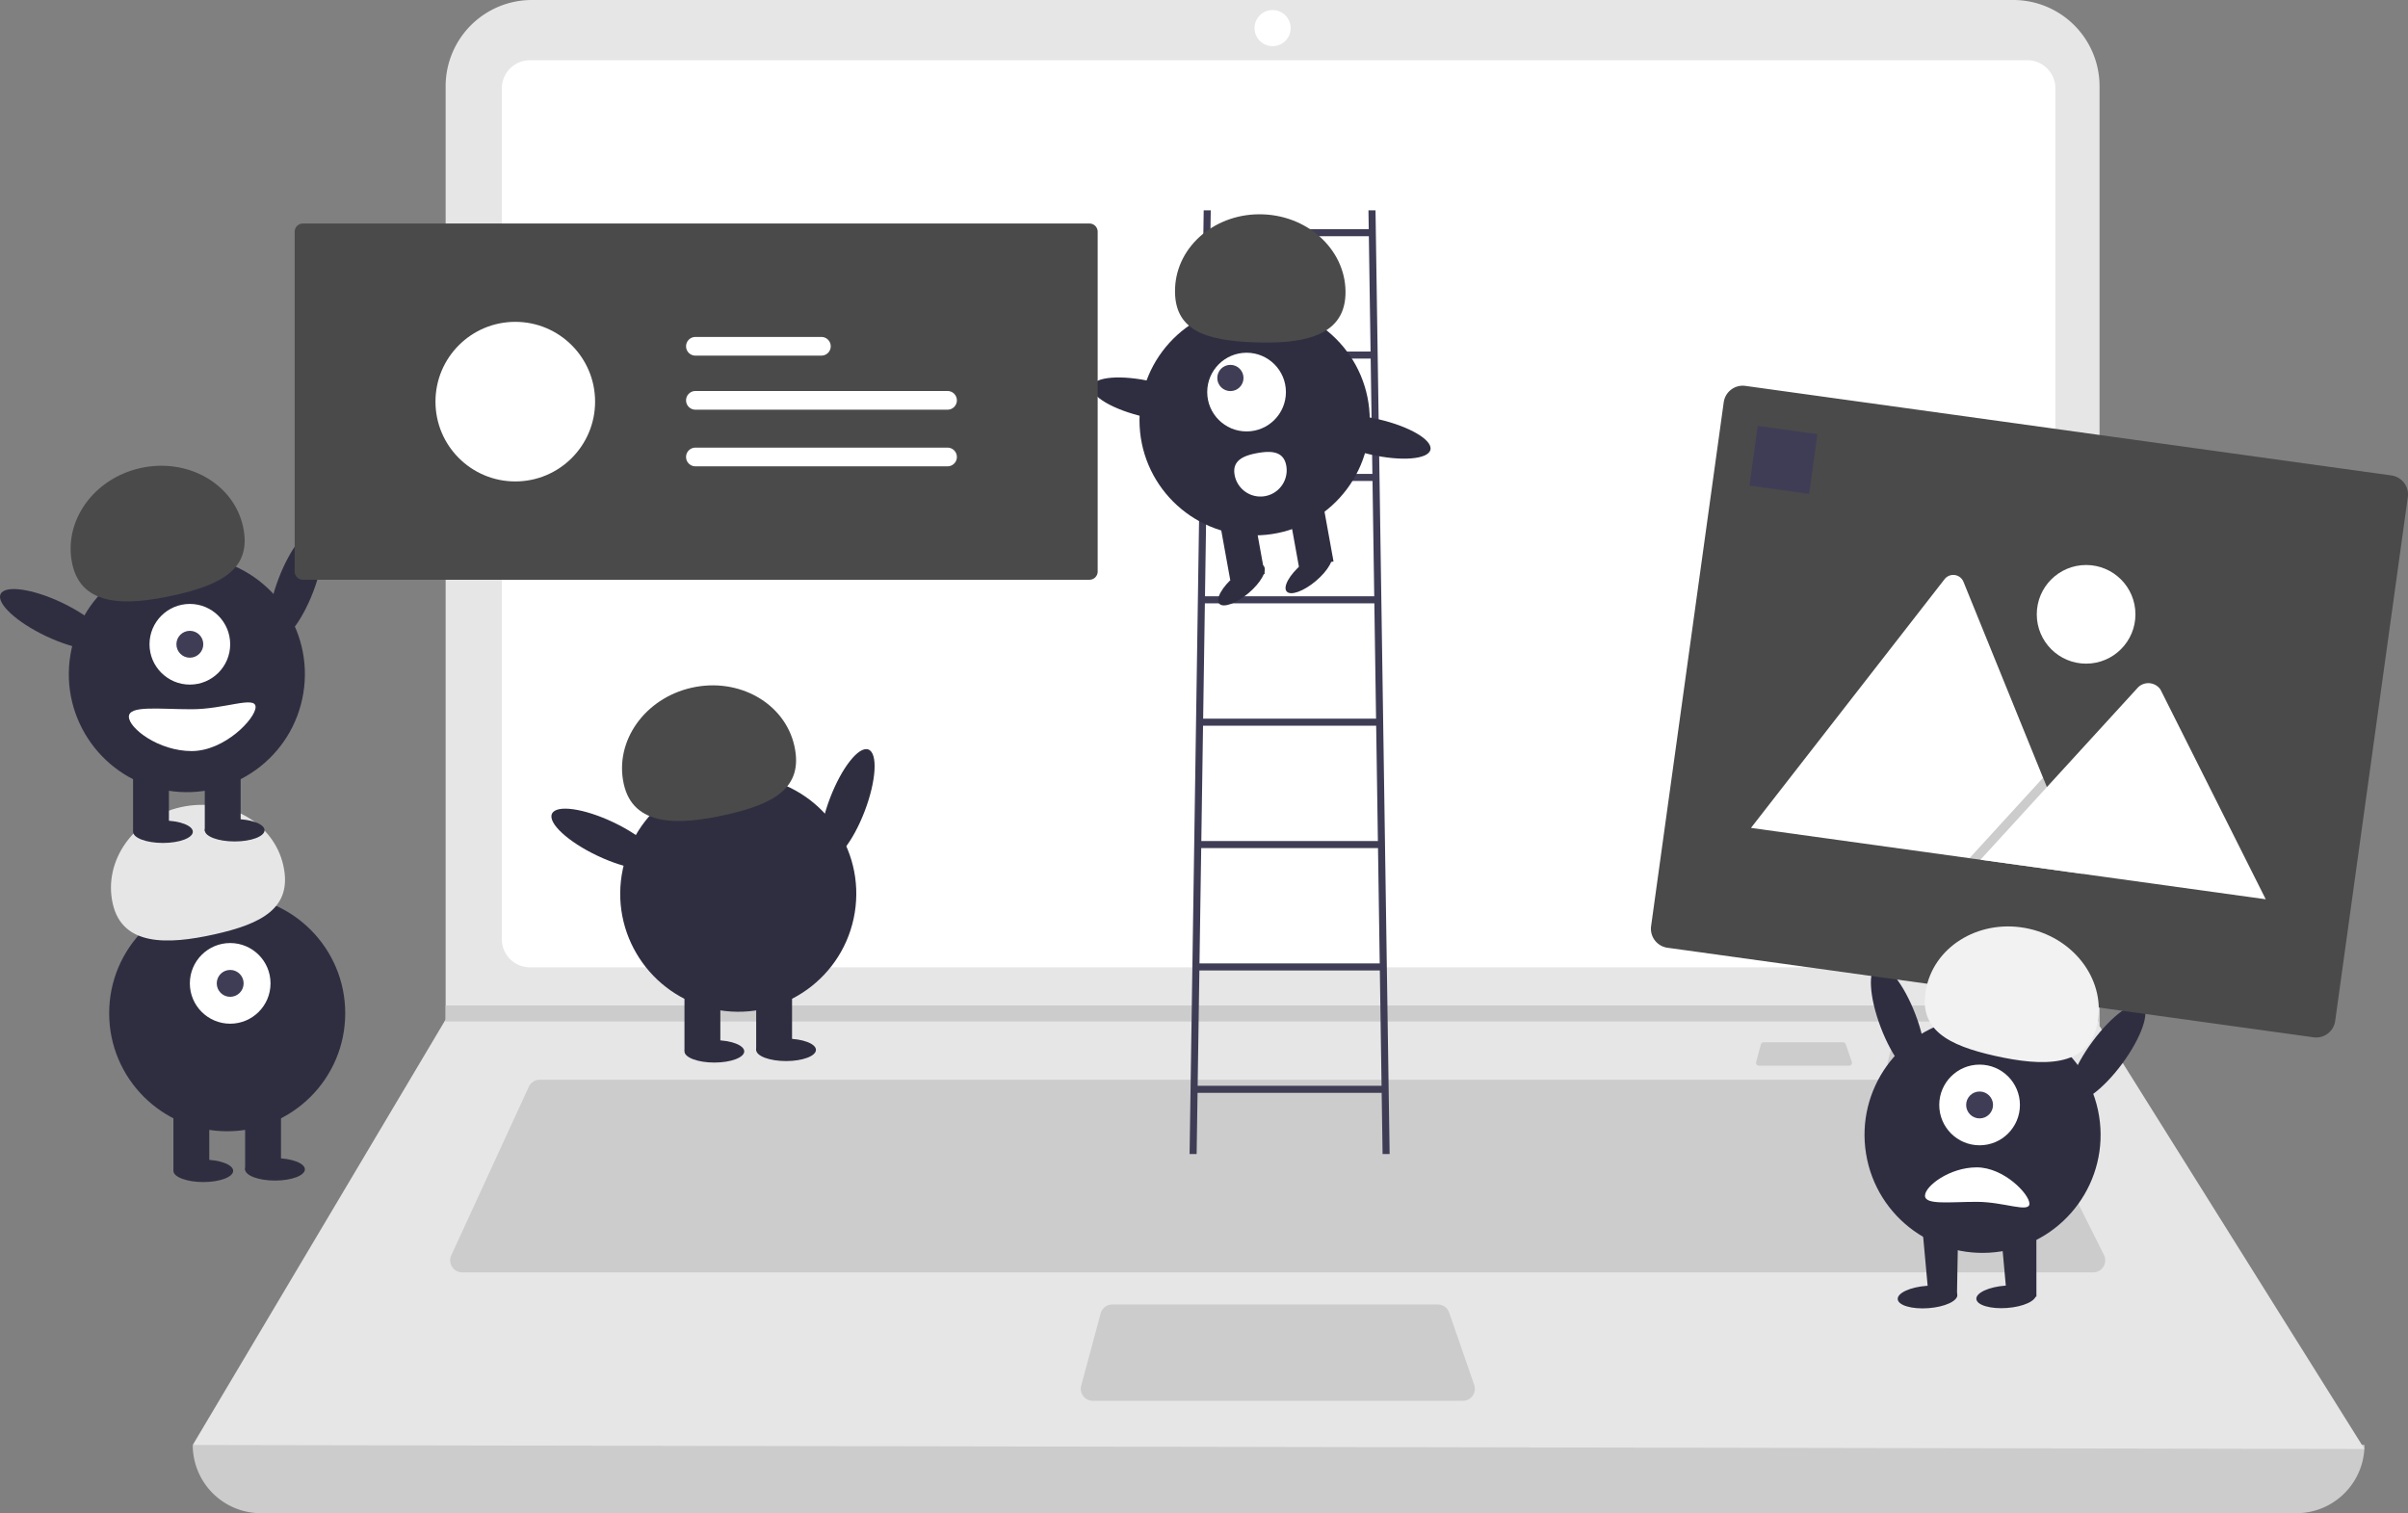 <svg xmlns="http://www.w3.org/2000/svg" data-name="Layer 1" width="878.64" height="552.215" viewBox="0 0 878.64 552.215" xmlns:xlink="http://www.w3.org/1999/xlink"><rect x="0" y="0" width="878.64" height="552.215" fill="#808080" stroke="none"/><path d="M998.543,726.107H255.909a24.901,24.901,0,0,1-24.901-24.901v0q403.807-46.93,792.435,0v0A24.901,24.901,0,0,1,998.543,726.107Z" transform="translate(-160.68 -173.893)" fill="#ccc"/><path d="M1023.444,702.671,231.008,701.206l91.84-154.532.439-.732V205.37a31.475,31.475,0,0,1,31.478-31.478H895.292a31.475,31.475,0,0,1,31.478,31.478v342.915Z" transform="translate(-160.68 -173.893)" fill="#e6e6e6"/><path d="M354.048,195.864a10.265,10.265,0,0,0-10.253,10.253V516.647a10.265,10.265,0,0,0,10.253,10.253H900.404a10.266,10.266,0,0,0,10.253-10.253V206.117a10.265,10.265,0,0,0-10.253-10.253Z" transform="translate(-160.68 -173.893)" fill="#fff"/><path d="M357.639,567.913a4.406,4.406,0,0,0-3.992,2.558l-28.299,61.52a4.394,4.394,0,0,0,3.992,6.231H924.45a4.394,4.394,0,0,0,3.929-6.36l-30.76-61.52a4.372,4.372,0,0,0-3.929-2.429Z" transform="translate(-160.68 -173.893)" fill="#ccc"/><circle cx="464.349" cy="10.253" r="6.591" fill="#fff"/><path d="M566.534,649.94a4.401,4.401,0,0,0-4.243,3.251l-7.099,26.366a4.394,4.394,0,0,0,4.243,5.537H694.433a4.393,4.393,0,0,0,4.151-5.832l-9.126-26.366a4.397,4.397,0,0,0-4.153-2.957Z" transform="translate(-160.68 -173.893)" fill="#ccc"/><polygon points="766.09 366.922 766.09 372.782 162.169 372.782 162.623 372.049 162.623 366.922 766.09 366.922" fill="#ccc"/><path d="M852.227,554.237a1.072,1.072,0,0,0-1.033.792l-1.729,6.42a1.07,1.07,0,0,0,1.033,1.348H883.372a1.07,1.07,0,0,0,1.011-1.42l-2.222-6.42a1.071,1.071,0,0,0-1.011-.72Z" transform="translate(-160.68 -173.893)" fill="#ccc"/><path d="M804.227,554.237a1.072,1.072,0,0,0-1.033.792l-1.729,6.42a1.07,1.07,0,0,0,1.033,1.348H835.372a1.07,1.07,0,0,0,1.011-1.42l-2.222-6.42a1.071,1.071,0,0,0-1.011-.72Z" transform="translate(-160.68 -173.893)" fill="#ccc"/><path d="M665.161,595.032h2.576l-5.153-344.388h-2.576l.103,6.871H602.364l.103-6.871h-2.576l-5.153,344.388h2.576l.334-22.329h67.179Zm-3.714-248.2H601.028l.63-42.082h59.16Zm.039,2.576.63,42.082h-61.756l.63-42.082Zm.668,44.659.63,42.082H599.691l.63-42.082Zm.668,44.659.63,42.082H599.023l.63-42.082Zm.668,44.659.63,42.082H598.355l.63-42.082ZM660.15,260.091l.63,42.082H601.696l.63-42.082ZM597.687,570.126l.63-42.082h65.842l.63,42.082Z" transform="translate(-160.68 -173.893)" fill="#3f3d56"/><circle cx="457.794" cy="153.358" r="42.012" fill="#2f2e41"/><rect x="632.562" y="357.238" width="12.763" height="22.867" transform="translate(-216.134 -54.179) rotate(-10.261)" fill="#2f2e41"/><rect x="607.444" y="361.785" width="12.763" height="22.867" transform="translate(-217.345 -58.581) rotate(-10.261)" fill="#2f2e41"/><ellipse cx="613.672" cy="387.298" rx="10.636" ry="3.989" transform="translate(-265.606 314.454) rotate(-40.261)" fill="#2f2e41"/><ellipse cx="638.267" cy="382.846" rx="10.636" ry="3.989" transform="translate(-256.902 329.294) rotate(-40.261)" fill="#2f2e41"/><circle cx="454.853" cy="143.081" r="14.359" fill="#fff"/><circle cx="448.952" cy="137.934" r="4.786" fill="#3f3d56"/><path d="M651.616,281.545c.632-15.554-12.773-28.728-29.941-29.425s-31.597,11.346-32.229,26.9,11.302,19.087,28.47,19.785S650.984,297.099,651.616,281.545Z" transform="translate(-160.68 -173.893)" fill="#4a4a4a"/><ellipse cx="579.682" cy="319.596" rx="6.594" ry="21.006" transform="translate(-22.029 639.327) rotate(-77.09)" fill="#2f2e41"/><ellipse cx="662.15" cy="333.311" rx="6.594" ry="21.006" transform="translate(28.646 730.361) rotate(-77.09)" fill="#2f2e41"/><path d="M630.013,343.807a9.572,9.572,0,1,1-18.835,3.429l-.003-.018c-.942-5.202,3.08-7.043,8.283-7.985S629.071,338.605,630.013,343.807Z" transform="translate(-160.68 -173.893)" fill="#fff"/><ellipse cx="469.866" cy="467.526" rx="21.534" ry="6.76" transform="translate(-295.283 565.612) rotate(-69.082)" fill="#2f2e41"/><circle cx="430.059" cy="500.048" r="43.067" transform="translate(-293.1 670.562) rotate(-80.783)" fill="#2f2e41"/><rect x="249.753" y="359.955" width="13.084" height="23.442" fill="#2f2e41"/><rect x="275.921" y="359.955" width="13.084" height="23.442" fill="#2f2e41"/><ellipse cx="260.656" cy="383.67" rx="10.903" ry="4.089" fill="#2f2e41"/><ellipse cx="286.824" cy="383.125" rx="10.903" ry="4.089" fill="#2f2e41"/><path d="M388.282,459.997c-3.477-15.574,7.639-31.31,24.829-35.149s33.944,5.675,37.422,21.249-7.915,21.318-25.105,25.156S391.759,475.571,388.282,459.997Z" transform="translate(-160.68 -173.893)" fill="#4a4a4a"/><ellipse cx="381.55" cy="480.065" rx="6.76" ry="21.534" transform="translate(-376.387 445.192) rotate(-64.626)" fill="#2f2e41"/><circle cx="82.901" cy="369.763" r="43.067" fill="#2f2e41"/><rect x="63.275" y="403.563" width="13.084" height="23.442" fill="#2f2e41"/><rect x="89.443" y="403.563" width="13.084" height="23.442" fill="#2f2e41"/><ellipse cx="74.178" cy="427.277" rx="10.903" ry="4.089" fill="#2f2e41"/><ellipse cx="100.346" cy="426.732" rx="10.903" ry="4.089" fill="#2f2e41"/><circle cx="83.991" cy="358.86" r="14.719" fill="#fff"/><circle cx="83.991" cy="358.86" r="4.906" fill="#3f3d56"/><path d="M201.804,503.604c-3.477-15.574,7.639-31.31,24.829-35.149s33.944,5.675,37.422,21.249-7.915,21.318-25.105,25.156S205.281,519.178,201.804,503.604Z" transform="translate(-160.68 -173.893)" fill="#e6e6e6"/><ellipse cx="268.669" cy="387.383" rx="21.534" ry="6.76" transform="translate(-349.786 326.145) rotate(-69.082)" fill="#2f2e41"/><circle cx="228.861" cy="419.905" r="43.067" transform="translate(-382.961 404.658) rotate(-80.783)" fill="#2f2e41"/><rect x="48.556" y="279.812" width="13.084" height="23.442" fill="#2f2e41"/><rect x="74.723" y="279.812" width="13.084" height="23.442" fill="#2f2e41"/><ellipse cx="59.459" cy="303.527" rx="10.903" ry="4.089" fill="#2f2e41"/><ellipse cx="85.627" cy="302.982" rx="10.903" ry="4.089" fill="#2f2e41"/><circle cx="69.272" cy="235.11" r="14.719" fill="#fff"/><circle cx="69.272" cy="235.11" r="4.906" fill="#3f3d56"/><path d="M187.085,379.854c-3.477-15.574,7.639-31.31,24.829-35.149s33.944,5.675,37.422,21.249-7.915,21.318-25.105,25.156S190.562,395.428,187.085,379.854Z" transform="translate(-160.68 -173.893)" fill="#4a4a4a"/><ellipse cx="180.353" cy="399.922" rx="6.76" ry="21.534" transform="translate(-418.954 217.605) rotate(-64.626)" fill="#2f2e41"/><path d="M207.707,435.442c0,4.215,10.853,12.539,22.897,12.539s23.335-11.867,23.335-16.082-11.292.818-23.335.818S207.707,431.227,207.707,435.442Z" transform="translate(-160.68 -173.893)" fill="#fff"/><path d="M271.204,255.461a3.003,3.003,0,0,0-3,3v124a3.003,3.003,0,0,0,3,3h287a3.003,3.003,0,0,0,3-3v-124a3.003,3.003,0,0,0-3-3Z" transform="translate(-160.68 -173.893)" fill="#4a4a4a"/><circle cx="188.018" cy="146.569" r="29.121" fill="#fff"/><path id="b71acdfd-6a55-428e-917a-53f192cb0203-27" data-name="Path 40" d="M414.423,316.587a3.405,3.405,0,0,0,0,6.81h91.946a3.405,3.405,0,1,0,.112-6.81q-.056-.001-.112,0Z" transform="translate(-160.68 -173.893)" fill="#fff"/><path id="ad4fbcfa-41b0-45f9-a593-23b6dc3fe165-28" data-name="Path 40" d="M414.423,296.86a3.405,3.405,0,0,0,0,6.81H460.339a3.405,3.405,0,1,0,.112-6.81q-.056-.001-.112,0Z" transform="translate(-160.68 -173.893)" fill="#fff"/><path id="bce2a7cd-a325-424d-9b3a-f63d1dad5aba-29" data-name="Path 40" d="M414.423,337.253a3.405,3.405,0,0,0,0,6.81h91.946a3.405,3.405,0,1,0,.112-6.81q-.056-.001-.112,0Z" transform="translate(-160.68 -173.893)" fill="#fff"/><ellipse cx="853.282" cy="546.503" rx="6.76" ry="21.534" transform="translate(-299.56 166.772) rotate(-20.918)" fill="#2f2e41"/><circle cx="884.09" cy="588.025" r="43.067" transform="translate(-243.455 -24.684) rotate(-9.217)" fill="#2f2e41"/><polygon points="743.035 447.932 729.952 447.932 732.512 476.005 743.058 473.14 743.035 447.932" fill="#2f2e41"/><polygon points="714.512 448.005 701.428 448.005 703.988 476.078 714.058 473.14 714.512 448.005" fill="#2f2e41"/><ellipse cx="863.998" cy="647.212" rx="10.903" ry="4.089" transform="translate(-205.574 -109.168) rotate(-4.182)" fill="#2f2e41"/><circle cx="722.319" cy="403.229" r="14.719" fill="#fff"/><circle cx="722.319" cy="403.229" r="4.906" fill="#3f3d56"/><ellipse cx="929.598" cy="558.041" rx="21.534" ry="6.76" transform="translate(-232.251 800.349) rotate(-53.55)" fill="#2f2e41"/><path d="M863.077,610.231c0-3.474,8.945-10.334,18.871-10.334s19.232,9.78,19.232,13.254-9.307-.674-19.232-.674S863.077,613.705,863.077,610.231Z" transform="translate(-160.68 -173.893)" fill="#fff"/><path d="M1004.857,552.434,769.111,519.753a7.008,7.008,0,0,1-5.972-7.895l26.502-191.172a7.008,7.008,0,0,1,7.895-5.972l235.746,32.681a7.008,7.008,0,0,1,5.972,7.895L1012.751,546.462A7.008,7.008,0,0,1,1004.857,552.434Z" transform="translate(-160.68 -173.893)" fill="#4a4a4a"/><path d="M920.402,492.772,800.048,476.088a2.477,2.477,0,0,1-.445-.098l70.591-90.706a4.024,4.024,0,0,1,6.938.962l29.029,71.462,1.391,3.42Z" transform="translate(-160.68 -173.893)" fill="#fff"/><polygon points="759.722 318.879 718.63 313.183 742.864 286.679 744.609 284.77 745.481 283.815 746.872 287.235 759.722 318.879" opacity="0.2" style="isolation:isolate"/><path d="M987.415,502.062,883.318,487.631l24.234-26.504,1.744-1.909,31.579-34.54a5.37,5.37,0,0,1,7.961.622,4.796,4.796,0,0,1,.313.524Z" transform="translate(-160.68 -173.893)" fill="#fff"/><circle cx="761.186" cy="224.184" r="18" fill="#fff"/><rect x="799.941" y="330.812" width="22" height="22" transform="matrix(0.991, 0.137, -0.137, 0.991, -106.062, -282.01)" fill="#3f3d56"/><path d="M925.866,547.973c3.477-15.574-7.639-31.31-24.829-35.149s-33.944,5.675-37.422,21.249,7.915,21.318,25.105,25.156S922.389,563.547,925.866,547.973Z" transform="translate(-160.68 -173.893)" fill="#f2f2f2"/><ellipse cx="892.69" cy="647.142" rx="10.903" ry="4.089" transform="translate(-205.492 -107.076) rotate(-4.182)" fill="#2f2e41"/></svg>